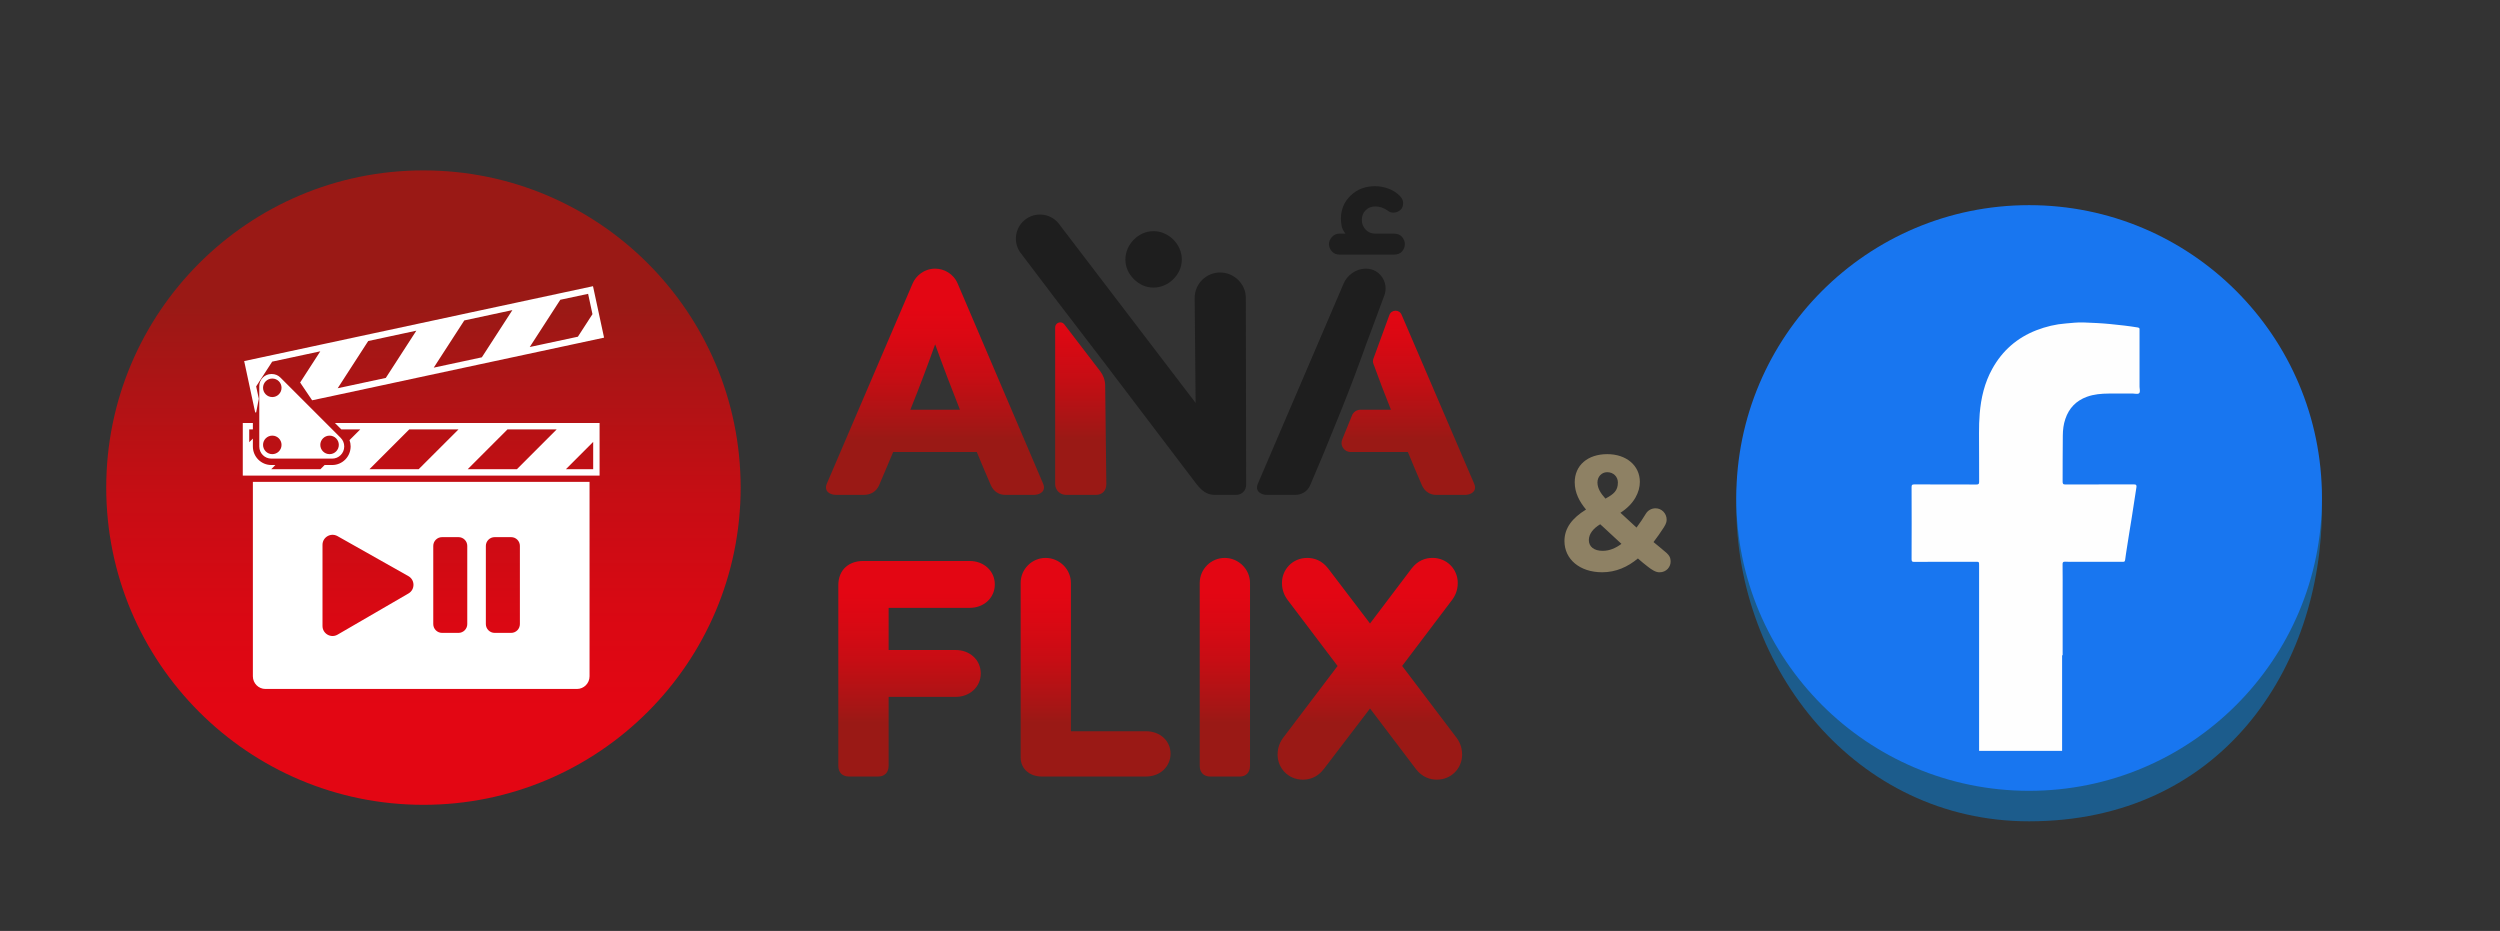 <?xml version="1.0" encoding="utf-8"?>
<!-- Generator: Adobe Illustrator 16.0.0, SVG Export Plug-In . SVG Version: 6.00 Build 0)  -->
<!DOCTYPE svg PUBLIC "-//W3C//DTD SVG 1.1//EN" "http://www.w3.org/Graphics/SVG/1.1/DTD/svg11.dtd">
<svg version="1.1" id="Layer_1" xmlns="http://www.w3.org/2000/svg" xmlns:xlink="http://www.w3.org/1999/xlink" x="0px" y="0px"
	 width="142.333px" height="53px" viewBox="0 0 142.333 53" enable-background="new 0 0 142.333 53" xml:space="preserve">
<rect x="0" y="0" width="142.333" height="53" fill="#333333" stroke="none"/>
<g>
	<g>
		<defs>
			<path id="SVGID_1_" d="M6.048,27.76c0,9.973,8.085,18.061,18.06,18.061c9.973,0,18.059-8.088,18.059-18.061
				c0-9.973-8.085-18.059-18.059-18.059C14.133,9.701,6.048,17.786,6.048,27.76"/>
		</defs>
		<clipPath id="SVGID_2_">
			<use xlink:href="#SVGID_1_"  overflow="visible"/>
		</clipPath>
		
			<linearGradient id="SVGID_3_" gradientUnits="userSpaceOnUse" x1="-777.385" y1="322.625" x2="-776.903" y2="322.625" gradientTransform="matrix(0 -74.835 74.835 0 -24119.713 -58129.98)">
			<stop  offset="0" style="stop-color:#E30613"/>
			<stop  offset="0.145" style="stop-color:#E30613"/>
			<stop  offset="0.276" style="stop-color:#DB0813"/>
			<stop  offset="0.474" style="stop-color:#C70D14"/>
			<stop  offset="0.713" style="stop-color:#A51615"/>
			<stop  offset="0.78" style="stop-color:#9A1915"/>
			<stop  offset="1" style="stop-color:#9A1915"/>
		</linearGradient>
		<rect x="6.048" y="9.701" clip-path="url(#SVGID_2_)" fill="url(#SVGID_3_)" width="36.119" height="36.12"/>
	</g>
</g>
<g>
	<path fill="#8E8164" d="M95.114,31.979c0,0.283-0.227,0.604-0.634,0.604c-0.217,0-0.435-0.142-0.653-0.312
		c-0.199-0.151-0.38-0.302-0.576-0.476c-0.578,0.481-1.25,0.786-2.035,0.786c-1.271,0-2.147-0.739-2.147-1.777
		c0-0.75,0.454-1.318,1.229-1.794c-0.379-0.454-0.644-0.956-0.644-1.553c0-0.957,0.729-1.601,1.854-1.601
		c1.08,0,1.854,0.644,1.854,1.581c0,0.568-0.313,1.252-1.106,1.756l0.916,0.844c0.19-0.253,0.369-0.521,0.541-0.805
		c0.113-0.18,0.322-0.293,0.541-0.293c0.35,0,0.633,0.293,0.633,0.644c0,0.104-0.021,0.219-0.152,0.429
		c-0.189,0.293-0.388,0.584-0.596,0.85c0.218,0.182,0.474,0.381,0.748,0.623C95.032,31.619,95.114,31.741,95.114,31.979z
		 M91.243,31.361c0.389,0,0.739-0.151,1.071-0.397l-1.002-0.928c-0.069-0.066-0.142-0.122-0.207-0.188
		c-0.383,0.228-0.647,0.539-0.647,0.899C90.456,31.126,90.756,31.361,91.243,31.361z M90.948,27.47c0,0.321,0.18,0.614,0.454,0.917
		l0.037-0.019c0.427-0.236,0.673-0.427,0.673-0.898c0-0.331-0.256-0.587-0.607-0.587C91.184,26.883,90.948,27.139,90.948,27.47z"/>
</g>
<g>
	<path fill="#FFFFFF" d="M14.53,23.486l0.055-0.011l0.15-0.772l-0.151-0.704l0.913-1.41l2.739-0.588l-1.148,1.777l0.683,1.012
		l1.174-0.25l2.74-0.588l2.728-0.587l2.74-0.588l2.729-0.585l2.739-0.588l1.771-0.381l-0.381-1.77l-0.249-1.159l-1.579,0.339
		l-2.729,0.586l-2.743,0.588l-2.726,0.586l-2.739,0.588l-2.729,0.586l-2.739,0.588l-1.876,0.402l0.402,1.877L14.53,23.486z
		 M31.899,17.067l1.584-0.338l0.248,1.158l-0.83,1.283l-2.741,0.587L31.899,17.067z M26.434,18.243l2.738-0.588l-1.739,2.688
		l-2.739,0.588L26.434,18.243z M20.964,19.415l2.739-0.588l-1.738,2.689l-2.74,0.588L20.964,19.415z"/>
	<path fill="#FFFFFF" d="M32.061,24.083h-2.804h-2.789h-2.801h-2.792h-1.807l0.366,0.365h1.075l-0.61,0.609
		c0.041,0.112,0.064,0.232,0.064,0.355c0,0.592-0.472,1.063-1.053,1.063h-0.43l-0.236,0.237h-2.801l0.235-0.237H15.45
		c-0.581,0-1.053-0.471-1.053-1.053V24.97l-0.208,0.207v-0.729h0.208v-0.365h-0.575v1.46v1.534h1.255h2.802h2.791h2.802h2.788h2.802
		h2.791h2.283v-2.282v-0.712H32.061z M23.836,26.713h-2.802l2.265-2.265h2.804L23.836,26.713z M29.43,26.713h-2.802l2.263-2.265
		h2.802L29.43,26.713z M33.772,26.713h-1.553l1.553-1.554V26.713z"/>
	<path fill="#FFFFFF" d="M15.479,21.294H15.45c-0.38,0-0.688,0.309-0.688,0.688v3.441c0,0.38,0.307,0.688,0.688,0.688h3.461
		c0.38,0,0.687-0.308,0.687-0.688v-0.009c0-0.183-0.072-0.356-0.201-0.485l-3.432-3.433C15.836,21.367,15.66,21.294,15.479,21.294
		 M15.503,25.856c-0.292,0-0.527-0.236-0.527-0.527s0.236-0.527,0.527-0.527s0.526,0.236,0.526,0.527S15.794,25.856,15.503,25.856
		 M18.763,24.802c0.292,0,0.527,0.236,0.527,0.527s-0.236,0.527-0.527,0.527c-0.29,0-0.527-0.236-0.527-0.527
		S18.473,24.802,18.763,24.802 M15.503,22.606c-0.292,0-0.527-0.236-0.527-0.528c0-0.291,0.236-0.526,0.527-0.526
		s0.526,0.235,0.526,0.526C16.029,22.37,15.794,22.606,15.503,22.606"/>
	<path fill="#FFFFFF" d="M14.397,27.436v11.069c0,0.396,0.321,0.72,0.718,0.72h17.731c0.396,0,0.719-0.322,0.719-0.72V27.436H14.397
		z M23.256,33.788l-4.037,2.344c-0.381,0.222-0.858-0.055-0.858-0.491V31.02c0-0.437,0.471-0.711,0.852-0.498L23.25,32.8
		C23.634,33.016,23.639,33.566,23.256,33.788 M26.603,35.532c0,0.274-0.224,0.5-0.498,0.5h-0.938c-0.275,0-0.5-0.226-0.5-0.5v-4.453
		c0-0.274,0.225-0.498,0.5-0.498h0.938c0.274,0,0.498,0.224,0.498,0.498V35.532z M29.599,35.532c0,0.274-0.223,0.5-0.498,0.5h-0.94
		c-0.273,0-0.5-0.226-0.5-0.5v-4.453c0-0.274,0.227-0.498,0.5-0.498h0.94c0.275,0,0.498,0.224,0.498,0.498V35.532z"/>
</g>
<g>
	<g>
		<defs>
			<path id="SVGID_4_" d="M79.101,17.937l-0.914,2.501c-0.028,0.082-0.028,0.175,0,0.257c0.431,1.191,0.551,1.48,1.004,2.633h-1.737
				c-0.211,0-0.402,0.127-0.48,0.322l-0.557,1.373c-0.14,0.34,0.11,0.711,0.479,0.711h3.258c0.271,0.67,0.541,1.286,0.795,1.881
				c0.162,0.381,0.488,0.561,0.814,0.561h1.646c0.325,0,0.704-0.197,0.522-0.633l-4.134-9.625c-0.063-0.152-0.202-0.229-0.344-0.229
				C79.308,17.688,79.159,17.772,79.101,17.937"/>
		</defs>
		<clipPath id="SVGID_5_">
			<use xlink:href="#SVGID_4_"  overflow="visible"/>
		</clipPath>
		
			<linearGradient id="SVGID_6_" gradientUnits="userSpaceOnUse" x1="-764.284" y1="308.744" x2="-763.784" y2="308.744" gradientTransform="matrix(0 23.343 -23.343 0 7287.162 17856.57)">
			<stop  offset="0" style="stop-color:#E30613"/>
			<stop  offset="0.145" style="stop-color:#E30613"/>
			<stop  offset="0.276" style="stop-color:#DB0813"/>
			<stop  offset="0.474" style="stop-color:#C70D14"/>
			<stop  offset="0.713" style="stop-color:#A51615"/>
			<stop  offset="0.78" style="stop-color:#9A1915"/>
			<stop  offset="1" style="stop-color:#9A1915"/>
		</linearGradient>
		<rect x="76.276" y="17.688" clip-path="url(#SVGID_5_)" fill="url(#SVGID_6_)" width="7.836" height="10.486"/>
	</g>
</g>
<g>
	<g>
		<defs>
			<path id="SVGID_7_" d="M53.241,19.601c0.452,1.266,0.94,2.533,1.411,3.727H51.83C52.318,22.114,52.77,20.921,53.241,19.601
				 M51.956,16.146l-4.884,11.396c-0.181,0.437,0.198,0.633,0.524,0.633h1.574c0.398,0,0.723-0.18,0.886-0.561
				c0.271-0.65,0.543-1.266,0.796-1.881h4.759c0.271,0.67,0.542,1.285,0.796,1.881c0.162,0.381,0.488,0.561,0.813,0.561h1.646
				c0.326,0,0.706-0.196,0.524-0.633l-4.866-11.396c-0.235-0.561-0.778-0.851-1.284-0.851
				C52.608,15.295,52.137,15.711,51.956,16.146"/>
		</defs>
		<clipPath id="SVGID_8_">
			<use xlink:href="#SVGID_7_"  overflow="visible"/>
		</clipPath>
		
			<linearGradient id="SVGID_9_" gradientUnits="userSpaceOnUse" x1="-764.284" y1="307.417" x2="-763.784" y2="307.417" gradientTransform="matrix(0 23.343 -23.343 0 7229.24 17856.57)">
			<stop  offset="0" style="stop-color:#E30613"/>
			<stop  offset="0.145" style="stop-color:#E30613"/>
			<stop  offset="0.276" style="stop-color:#DB0813"/>
			<stop  offset="0.474" style="stop-color:#C70D14"/>
			<stop  offset="0.713" style="stop-color:#A51615"/>
			<stop  offset="0.78" style="stop-color:#9A1915"/>
			<stop  offset="1" style="stop-color:#9A1915"/>
		</linearGradient>
		<rect x="46.891" y="15.295" clip-path="url(#SVGID_8_)" fill="url(#SVGID_9_)" width="12.682" height="12.88"/>
	</g>
</g>
<g>
	<g>
		<defs>
			<path id="SVGID_10_" d="M60.074,18.644v8.917c0,0.34,0.276,0.614,0.615,0.614h1.7c0.362,0,0.598-0.233,0.598-0.614l-0.066-5.622
				c-0.004-0.287-0.101-0.564-0.275-0.793l-2.051-2.678c-0.061-0.079-0.145-0.114-0.228-0.114
				C60.219,18.354,60.074,18.466,60.074,18.644"/>
		</defs>
		<clipPath id="SVGID_11_">
			<use xlink:href="#SVGID_10_"  overflow="visible"/>
		</clipPath>
		
			<linearGradient id="SVGID_12_" gradientUnits="userSpaceOnUse" x1="-764.283" y1="307.859" x2="-763.784" y2="307.859" gradientTransform="matrix(0 23.343 -23.343 0 7247.849 17856.57)">
			<stop  offset="0" style="stop-color:#E30613"/>
			<stop  offset="0.145" style="stop-color:#E30613"/>
			<stop  offset="0.276" style="stop-color:#DB0813"/>
			<stop  offset="0.474" style="stop-color:#C70D14"/>
			<stop  offset="0.713" style="stop-color:#A51615"/>
			<stop  offset="0.78" style="stop-color:#9A1915"/>
			<stop  offset="1" style="stop-color:#9A1915"/>
		</linearGradient>
		<rect x="60.074" y="18.354" clip-path="url(#SVGID_11_)" fill="url(#SVGID_12_)" width="2.913" height="9.821"/>
	</g>
</g>
<path fill="#1E1E1E" d="M64.073,14.767c0-0.208,0.043-0.411,0.127-0.606c0.085-0.196,0.202-0.368,0.353-0.519
	c0.151-0.151,0.319-0.268,0.509-0.353c0.188-0.085,0.395-0.128,0.616-0.128c0.209,0,0.411,0.043,0.606,0.128
	c0.196,0.085,0.369,0.202,0.52,0.353c0.149,0.15,0.267,0.322,0.352,0.519c0.085,0.195,0.128,0.398,0.128,0.606
	c0,0.223-0.043,0.428-0.128,0.617c-0.085,0.189-0.202,0.357-0.352,0.508c-0.15,0.15-0.323,0.268-0.52,0.354
	c-0.195,0.084-0.397,0.127-0.606,0.127c-0.222,0-0.428-0.043-0.616-0.127c-0.189-0.086-0.358-0.203-0.509-0.354
	c-0.151-0.151-0.268-0.318-0.353-0.508C64.116,15.194,64.073,14.989,64.073,14.767"/>
<path fill="#1E1E1E" d="M79.004,11.989c-0.223-0.156-0.457-0.236-0.705-0.236c-0.221,0-0.403,0.072-0.547,0.215
	c-0.145,0.145-0.217,0.328-0.217,0.55s0.072,0.407,0.217,0.558c0.144,0.15,0.326,0.225,0.547,0.225h1.058
	c0.209,0,0.365,0.065,0.472,0.196c0.104,0.13,0.155,0.261,0.155,0.391c0,0.157-0.053,0.298-0.155,0.421
	c-0.105,0.125-0.263,0.187-0.472,0.187h-3.092c-0.183,0-0.33-0.062-0.438-0.187c-0.111-0.123-0.166-0.264-0.166-0.421
	c0-0.13,0.055-0.261,0.166-0.391c0.108-0.131,0.258-0.196,0.438-0.196h0.334c-0.117-0.144-0.188-0.294-0.218-0.449
	c-0.024-0.157-0.039-0.287-0.039-0.393c0-0.534,0.187-0.979,0.56-1.331c0.371-0.353,0.832-0.528,1.379-0.528
	c0.263,0,0.517,0.047,0.765,0.137c0.248,0.092,0.463,0.229,0.646,0.411c0.129,0.131,0.194,0.269,0.194,0.412
	c0,0.183-0.059,0.319-0.176,0.409c-0.117,0.093-0.248,0.138-0.393,0.138C79.2,12.105,79.097,12.066,79.004,11.989"/>
<path fill="#1E1E1E" d="M77.78,19.601l1.035-2.781c0.268-0.723-0.25-1.516-1.02-1.524H77.78c-0.633,0-1.104,0.416-1.285,0.851
	l-4.883,11.396c-0.182,0.436,0.197,0.633,0.523,0.633h1.574c0.397,0,0.723-0.18,0.887-0.561c0.271-0.65,0.543-1.266,0.795-1.881
	l0.979-2.406C76.858,22.114,77.31,20.921,77.78,19.601"/>
<path fill="#1E1E1E" d="M70.929,16.96c0-0.797-0.67-1.447-1.466-1.447s-1.447,0.65-1.447,1.447l0.054,5.979l-7.718-10.111
	l0.004,0.006c-0.416-0.634-1.267-0.811-1.9-0.395s-0.81,1.267-0.394,1.9l2.012,2.656l2.841,3.709l5.192,6.838
	c0.416,0.543,0.741,0.633,1.085,0.633h1.176c0.362,0,0.579-0.271,0.579-0.577L70.929,16.96z"/>
<g>
	<g>
		<defs>
			<path id="SVGID_13_" d="M49.151,31.939h-0.018c-0.765,0-1.405,0.463-1.405,1.388v10.278c0,0.371,0.23,0.604,0.604,0.604h1.673
				c0.355,0,0.587-0.231,0.587-0.604v-3.93h3.823c0.782,0,1.423-0.553,1.423-1.334c0-0.783-0.641-1.334-1.423-1.334h-3.823v-2.4
				h4.623c0.782,0,1.423-0.553,1.423-1.334c0-0.78-0.641-1.334-1.423-1.334H49.151z"/>
		</defs>
		<clipPath id="SVGID_14_">
			<use xlink:href="#SVGID_13_"  overflow="visible"/>
		</clipPath>
		
			<linearGradient id="SVGID_15_" gradientUnits="userSpaceOnUse" x1="-763.593" y1="311.078" x2="-763.093" y2="311.078" gradientTransform="matrix(0 23.343 -23.343 0 7313.646 17856.57)">
			<stop  offset="0" style="stop-color:#E30613"/>
			<stop  offset="0.145" style="stop-color:#E30613"/>
			<stop  offset="0.276" style="stop-color:#DB0813"/>
			<stop  offset="0.474" style="stop-color:#C70D14"/>
			<stop  offset="0.713" style="stop-color:#A51615"/>
			<stop  offset="0.78" style="stop-color:#9A1915"/>
			<stop  offset="1" style="stop-color:#9A1915"/>
		</linearGradient>
		<rect x="47.728" y="31.939" clip-path="url(#SVGID_14_)" fill="url(#SVGID_15_)" width="8.909" height="12.271"/>
	</g>
</g>
<g>
	<g>
		<defs>
			<path id="SVGID_16_" d="M58.109,33.188v9.938c0,0.674,0.551,1.084,1.191,1.084h5.939c0.835,0,1.404-0.586,1.404-1.299
				c0-0.711-0.569-1.279-1.404-1.279h-4.268v-8.444c0-0.783-0.658-1.424-1.441-1.424C58.749,31.764,58.109,32.402,58.109,33.188"/>
		</defs>
		<clipPath id="SVGID_17_">
			<use xlink:href="#SVGID_16_"  overflow="visible"/>
		</clipPath>
		
			<linearGradient id="SVGID_18_" gradientUnits="userSpaceOnUse" x1="-763.593" y1="311.521" x2="-763.093" y2="311.521" gradientTransform="matrix(0 23.343 -23.343 0 7334.162 17856.57)">
			<stop  offset="0" style="stop-color:#E30613"/>
			<stop  offset="0.145" style="stop-color:#E30613"/>
			<stop  offset="0.276" style="stop-color:#DB0813"/>
			<stop  offset="0.474" style="stop-color:#C70D14"/>
			<stop  offset="0.713" style="stop-color:#A51615"/>
			<stop  offset="0.78" style="stop-color:#9A1915"/>
			<stop  offset="1" style="stop-color:#9A1915"/>
		</linearGradient>
		<rect x="58.109" y="31.764" clip-path="url(#SVGID_17_)" fill="url(#SVGID_18_)" width="8.535" height="12.446"/>
	</g>
</g>
<g>
	<g>
		<defs>
			<path id="SVGID_19_" d="M68.304,33.188v10.42c0,0.371,0.232,0.604,0.605,0.604h1.671c0.356,0,0.587-0.232,0.587-0.604v-10.42
				c0-0.783-0.657-1.424-1.44-1.424C68.946,31.764,68.304,32.402,68.304,33.188"/>
		</defs>
		<clipPath id="SVGID_20_">
			<use xlink:href="#SVGID_19_"  overflow="visible"/>
		</clipPath>
		
			<linearGradient id="SVGID_21_" gradientUnits="userSpaceOnUse" x1="-763.593" y1="311.848" x2="-763.093" y2="311.848" gradientTransform="matrix(0 23.343 -23.343 0 7349.162 17856.57)">
			<stop  offset="0" style="stop-color:#E30613"/>
			<stop  offset="0.145" style="stop-color:#E30613"/>
			<stop  offset="0.276" style="stop-color:#DB0813"/>
			<stop  offset="0.474" style="stop-color:#C70D14"/>
			<stop  offset="0.713" style="stop-color:#A51615"/>
			<stop  offset="0.78" style="stop-color:#9A1915"/>
			<stop  offset="1" style="stop-color:#9A1915"/>
		</linearGradient>
		<rect x="68.304" y="31.764" clip-path="url(#SVGID_20_)" fill="url(#SVGID_21_)" width="2.863" height="12.446"/>
	</g>
</g>
<g>
	<g>
		<defs>
			<path id="SVGID_22_" d="M80.366,32.368L78,35.497l-2.383-3.129c-0.357-0.466-0.801-0.604-1.191-0.604
				c-0.836,0-1.44,0.657-1.44,1.424c0,0.442,0.16,0.764,0.354,1.012l2.812,3.717l-3.06,4.037c-0.196,0.248-0.354,0.568-0.354,1.014
				c0,0.764,0.604,1.422,1.438,1.422c0.394,0,0.837-0.143,1.191-0.604L78,40.337l2.613,3.447c0.355,0.463,0.801,0.604,1.191,0.604
				c0.836,0,1.439-0.658,1.439-1.422c0-0.445-0.158-0.766-0.355-1.014l-3.059-4.037l2.811-3.717
				c0.195-0.248,0.355-0.568,0.355-1.012c0-0.767-0.605-1.424-1.441-1.424C81.165,31.764,80.722,31.902,80.366,32.368"/>
		</defs>
		<clipPath id="SVGID_23_">
			<use xlink:href="#SVGID_22_"  overflow="visible"/>
		</clipPath>
		
			<linearGradient id="SVGID_24_" gradientUnits="userSpaceOnUse" x1="-763.593" y1="312.24" x2="-763.092" y2="312.24" gradientTransform="matrix(0 23.343 -23.343 0 7366.568 17856.57)">
			<stop  offset="0" style="stop-color:#E30613"/>
			<stop  offset="0.145" style="stop-color:#E30613"/>
			<stop  offset="0.276" style="stop-color:#DB0813"/>
			<stop  offset="0.474" style="stop-color:#C70D14"/>
			<stop  offset="0.713" style="stop-color:#A51615"/>
			<stop  offset="0.78" style="stop-color:#9A1915"/>
			<stop  offset="1" style="stop-color:#9A1915"/>
		</linearGradient>
		<rect x="72.737" y="31.764" clip-path="url(#SVGID_23_)" fill="url(#SVGID_24_)" width="10.508" height="12.625"/>
	</g>
</g>
<path fill="#1C5C8C" d="M115.524,13.881c9.209,0,16.674,5.802,16.674,15.01c0,9.208-5.796,17.869-16.674,17.869
	c-9.911,0-16.671-8.735-16.671-17.944C98.853,19.608,106.318,13.881,115.524,13.881z"/>
<circle fill="#1876F0" cx="115.524" cy="28.352" r="16.672"/>
<path fill="#FEFEFE" d="M117.402,42.748v-5.443h0.031c0-1.131,0-2.262,0-3.395c0-0.589,0.005-1.182-0.004-1.772
	c-0.004-0.119,0.022-0.165,0.149-0.159c0.189,0.016,0.375,0.005,0.561,0.005c0.904,0,1.807,0,2.71,0
	c0.071,0,0.124,0.013,0.141-0.105c0.032-0.257,0.075-0.514,0.114-0.771c0.081-0.543,0.176-1.087,0.261-1.629
	c0.091-0.578,0.177-1.153,0.267-1.733c0.018-0.112,0-0.169-0.148-0.169c-1.296,0.007-2.589,0.001-3.889,0.007
	c-0.142,0-0.165-0.045-0.164-0.172c0.008-0.871-0.005-1.744,0.011-2.615c0.002-0.317,0.039-0.638,0.143-0.941
	c0.207-0.62,0.616-1.042,1.229-1.266c0.401-0.146,0.821-0.18,1.244-0.183c0.459-0.002,0.918,0,1.375-0.001
	c0.123-0.001,0.279,0.052,0.356-0.021c0.076-0.078,0.021-0.236,0.021-0.357c0.001-1.078,0-2.159,0-3.239
	c0-0.069,0.02-0.124-0.101-0.145c-0.522-0.086-1.044-0.143-1.57-0.195c-0.499-0.05-1.001-0.07-1.504-0.09
	c-0.342-0.014-0.682,0.028-1.021,0.056c-0.577,0.044-1.132,0.177-1.67,0.385c-1.104,0.428-1.945,1.162-2.518,2.198
	c-0.44,0.792-0.643,1.661-0.716,2.556c-0.03,0.365-0.041,0.735-0.039,1.104c0.009,0.921,0.001,1.843,0.007,2.763
	c0,0.127-0.022,0.164-0.159,0.164c-1.175-0.006-2.354,0-3.53-0.006c-0.137-0.001-0.157,0.037-0.157,0.161
	c0.006,1.367,0.006,2.731,0,4.096c0,0.121,0.027,0.158,0.152,0.154c1.162-0.009,2.326-0.006,3.487-0.006
	c0.205,0,0.205,0,0.205,0.199c0,1.708,0,3.418,0,5.124c0,1.695,0,3.384,0,5.077v0.094c0.001,0.003,0.001,0.006,0.001,0.01
	c0.001,0.015,0.001,0.024-0.001,0.036v0.227C114.25,42.748,115.825,42.748,117.402,42.748z"/>
</svg>
